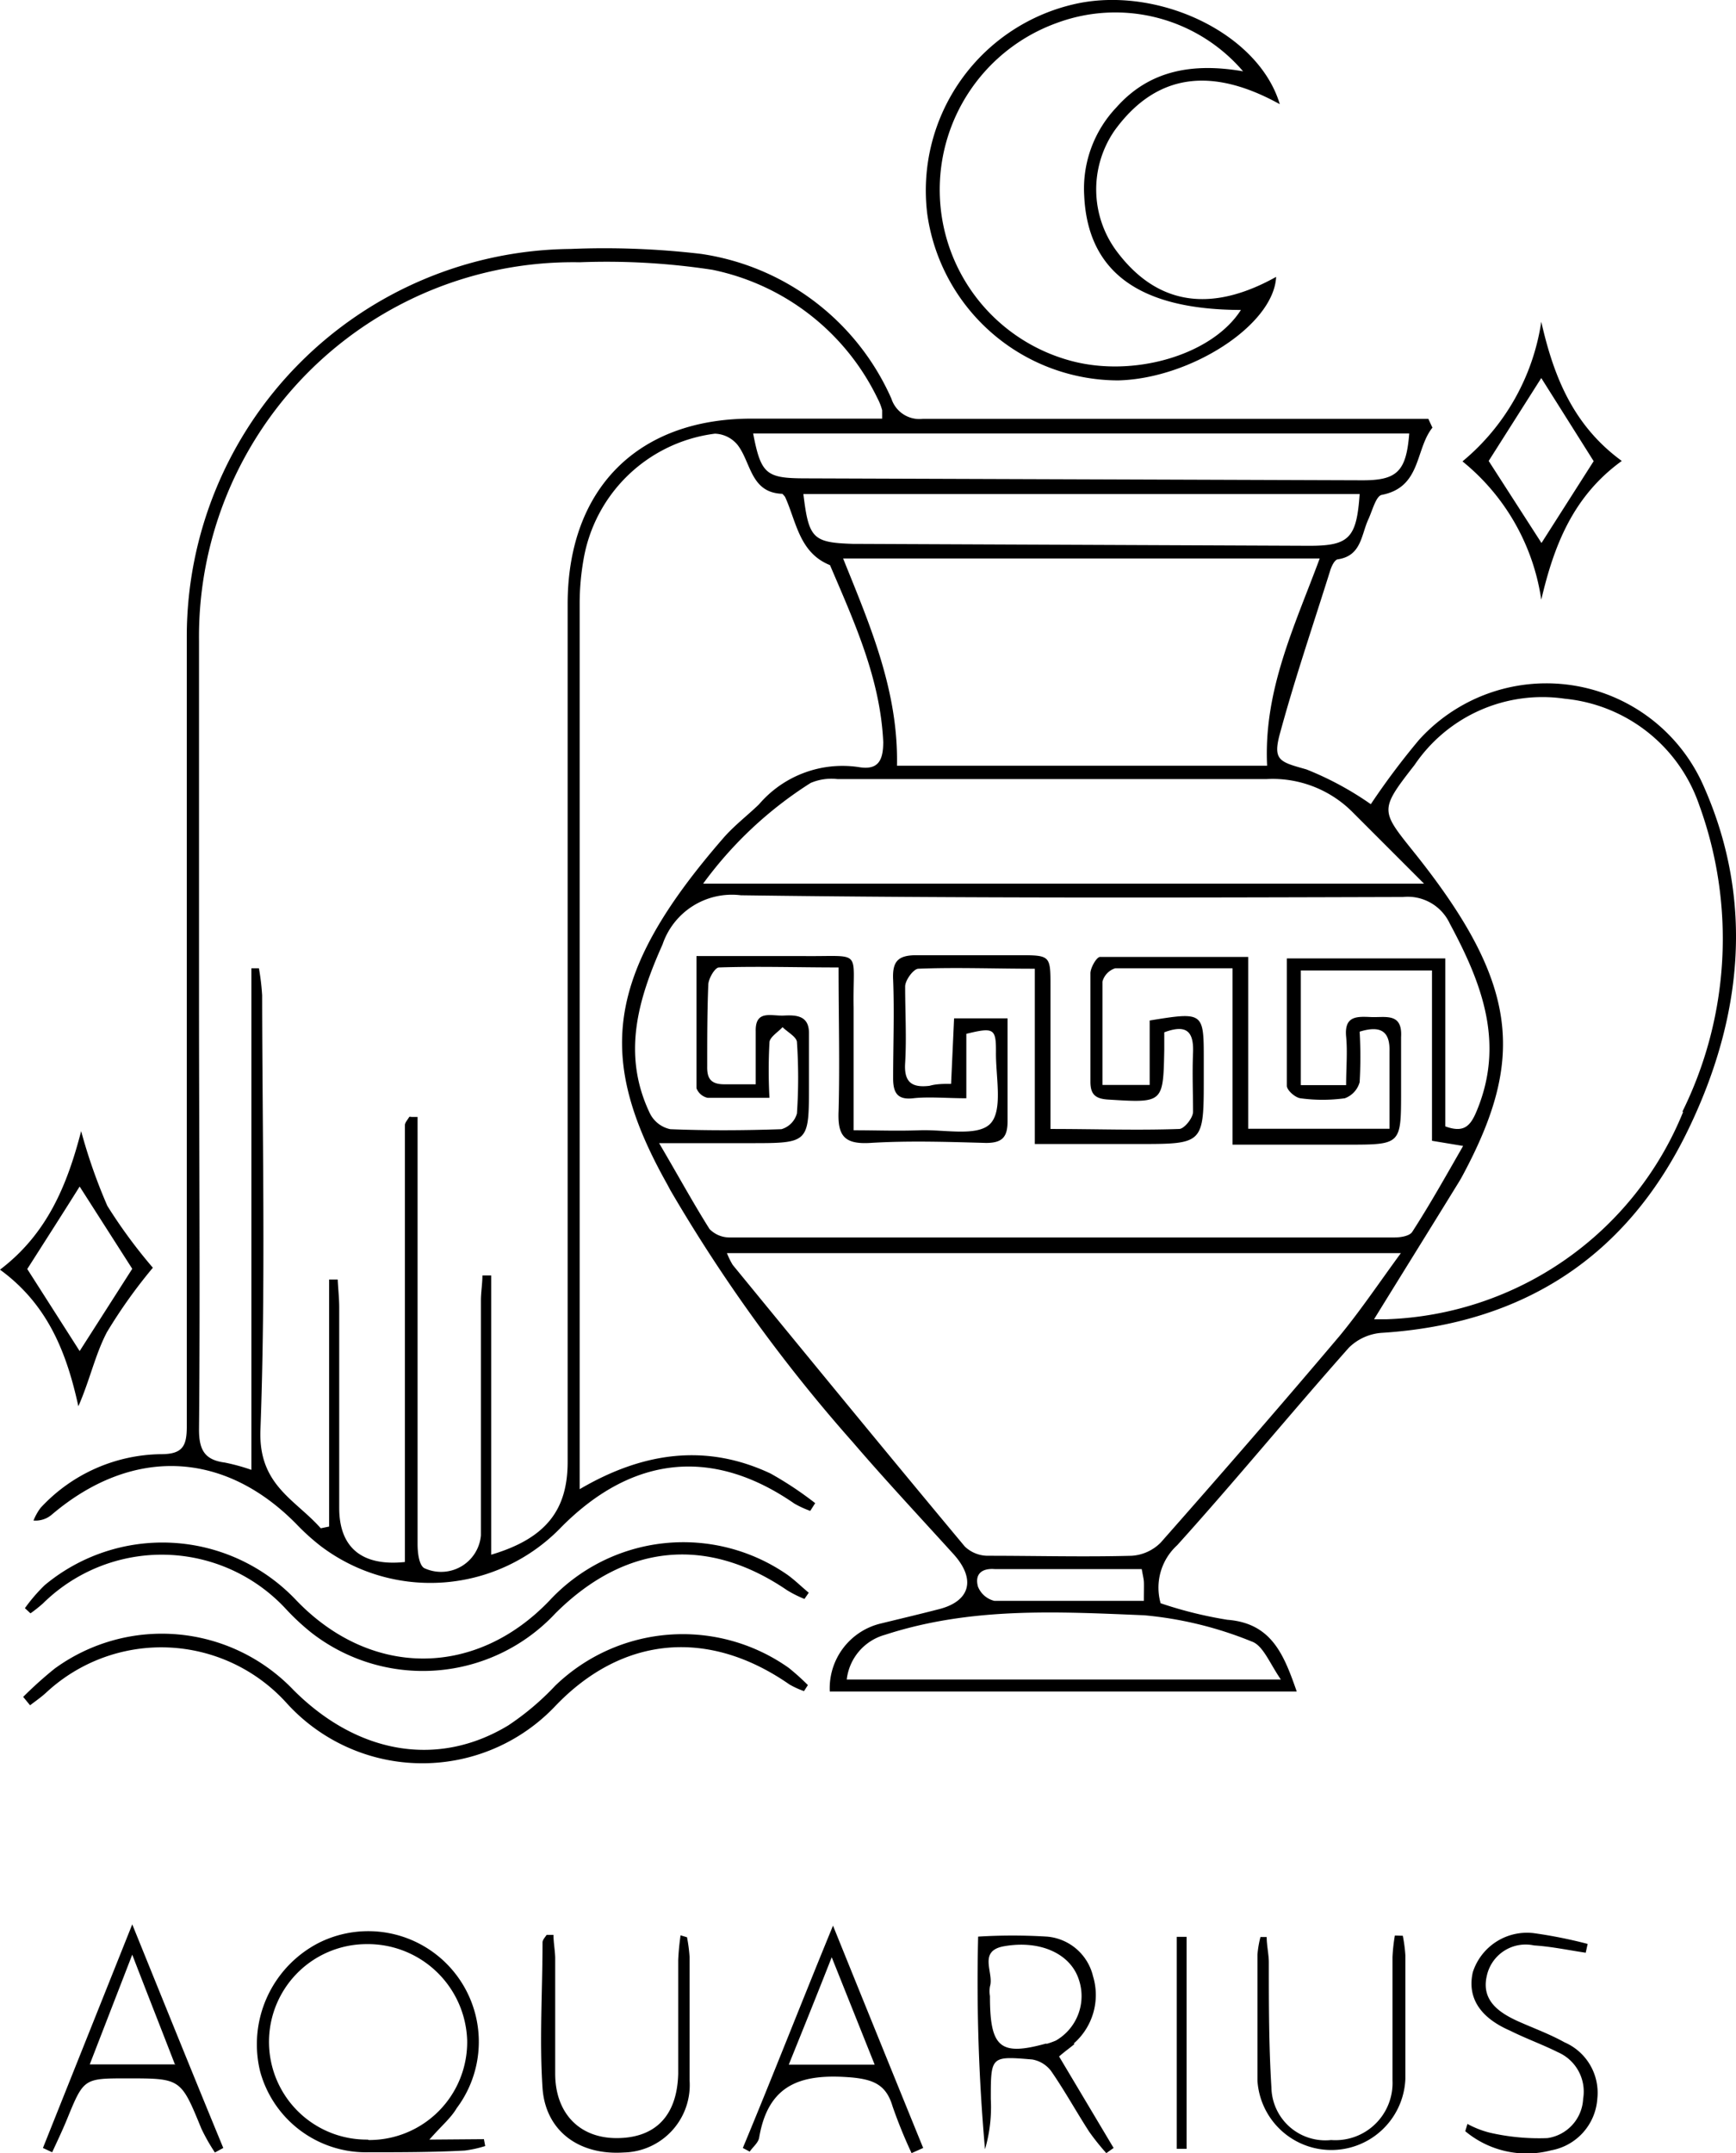 <svg xmlns="http://www.w3.org/2000/svg" viewBox="0 0 80.86 100.24"><title>Asset 546</title><g id="Layer_2" data-name="Layer 2"><g id="Layer_1-2" data-name="Layer 1"><path d="M36.74,77.65a11.08,11.08,0,0,1,.89.8l-.18.28a3.82,3.82,0,0,1-.68-.31C33,75.8,29,76.16,25.88,79.41a8.53,8.53,0,0,1-12.5-.09,7.87,7.87,0,0,0-11.24-.51c-.23.21-.49.39-.74.58L1.08,79a18.24,18.24,0,0,1,1.47-1.32,8.48,8.48,0,0,1,11.12,1c3,3,6.74,3.62,10,1.65a12.42,12.42,0,0,0,2.19-1.85A8.55,8.55,0,0,1,36.74,77.65Z"/><path d="M79.38,36.66A8,8,0,0,0,66.1,34.44a34.48,34.48,0,0,0-2.25,3,14.69,14.69,0,0,0-3-1.62c-1.24-.35-1.58-.41-1.23-1.68.69-2.54,1.53-5,2.33-7.55.06-.21.21-.53.36-.55,1.1-.16,1.09-1.13,1.42-1.85.19-.41.36-1.1.63-1.15,1.85-.36,1.55-2.12,2.36-3.13l-.19-.41H62.66c-6.56,0-13.12,0-19.68,0a1.37,1.37,0,0,1-1.46-.94,11.52,11.52,0,0,0-8.87-6.74,38.47,38.47,0,0,0-6.08-.23,18.05,18.05,0,0,0-17.87,18c0,12.28,0,24.55,0,36.83,0,.91-.2,1.28-1.2,1.28A7.76,7.76,0,0,0,1.89,70.2a2.58,2.58,0,0,0-.33.59,1.17,1.17,0,0,0,.87-.29c3.71-3.14,8-3,11.4.48a10.34,10.34,0,0,0,1.11,1,8.46,8.46,0,0,0,11.21-.89C29.46,67.76,33.2,67.37,37,70a4.53,4.53,0,0,0,.74.34l.23-.36a16.3,16.3,0,0,0-2.08-1.38c-3-1.41-5.94-1-8.89.73V67.93q0-19.91,0-39.82a11.86,11.86,0,0,1,.18-2.06,7.11,7.11,0,0,1,6.12-5.86,1.42,1.42,0,0,1,1.06.53c.63.82.6,2.22,2.08,2.27,0,0,.11.1.14.17.52,1.16.66,2.58,2.08,3.15C39.81,29,41,31.6,41.14,34.54c0,.89-.25,1.33-1.16,1.17a5.12,5.12,0,0,0-4.63,1.74c-.55.53-1.17,1-1.67,1.58-5.55,6.39-5.88,10.26-2.61,16.09l.16.3a73.5,73.5,0,0,0,8.49,11.72c1.52,1.77,3.12,3.48,4.69,5.21,1.06,1.17.79,2.2-.69,2.57-.89.23-1.78.44-2.68.66a3.1,3.1,0,0,0-2.39,3.17H60.4c-.6-1.72-1.17-3.18-3.23-3.34a19.11,19.11,0,0,1-3.11-.77,2.67,2.67,0,0,1,.77-2.7c2.71-3,5.3-6.16,8-9.2a2.42,2.42,0,0,1,1.55-.69c6.59-.42,11.42-3.56,14.27-9.49C81.13,47.42,81.73,42,79.38,36.66ZM26.44,28.13q0,20,0,39.93c0,2.23-1,3.56-3.56,4.32v-13h-.41c0,.39-.07.78-.07,1.17,0,3.64,0,7.29,0,10.93A1.86,1.86,0,0,1,19.75,73c-.24-.16-.3-.73-.3-1.12,0-6.17,0-12.35,0-18.53V52L19.16,52a.17.17,0,0,0-.1,0c-.07.13-.2.26-.2.38q0,10.19,0,20.34c-2,.21-3.06-.67-3.06-2.52,0-3.11,0-6.21,0-9.32,0-.44-.05-.87-.07-1.31h-.4v11.5l-.39.08c-1.18-1.34-2.9-2-2.81-4.56.25-6.74.09-13.5.08-20.25a10.82,10.82,0,0,0-.15-1.26l-.35,0V68.43a9.47,9.47,0,0,0-1.24-.34c-.92-.12-1.2-.57-1.2-1.53.06-6.68,0-13.35,0-20V29.84A17.43,17.43,0,0,1,27,12.21a32.64,32.64,0,0,1,6.18.35,11,11,0,0,1,7.7,6,2.52,2.52,0,0,1,.21.54c0,.06,0,.14,0,.39H35C29.69,19.49,26.44,22.77,26.44,28.13Zm8.64-7.95H65.64c-.14,1.78-.57,2.19-2.22,2.18l-26-.09C35.68,22.26,35.44,22.05,35.08,20.18ZM37.42,23H63.33c-.14,2.05-.49,2.41-2.34,2.41l-21.27-.09C37.86,25.26,37.67,25.07,37.42,23Zm1.85,3h22.2c-1.18,3.18-2.62,6.14-2.45,9.65H41.78C41.85,32.16,40.52,29.1,39.27,26ZM37.76,36.45A2.46,2.46,0,0,1,39,36.27c6.67,0,13.34,0,20,0a5.25,5.25,0,0,1,4,1.54c1,1,2.08,2.08,3.33,3.33H32.75A18.31,18.31,0,0,1,37.76,36.45Zm-7.5,15.36c-1.29-2.72-.55-5.27.6-7.84a3.41,3.41,0,0,1,3.65-2.29c10.28.14,20.56.11,30.84.08A2.16,2.16,0,0,1,67.53,43c1.49,2.77,2.58,5.57,1.24,8.75-.29.69-.6,1-1.45.69V44.62H59.94c0,2,0,4,0,5.93,0,.21.39.55.63.58a7.55,7.55,0,0,0,2.07,0,1.11,1.11,0,0,0,.69-.75,20.56,20.56,0,0,0,0-2.35c1-.31,1.42,0,1.39.93,0,1.18,0,2.36,0,3.59H58.14v-8c-2.41,0-4.66,0-6.9,0-.16,0-.44.49-.45.75,0,1.68,0,3.37,0,5.06,0,.58.22.79.81.83,2.59.16,2.58.18,2.63-2.33,0-.26,0-.53,0-.8,1-.37,1.38-.08,1.34.94s0,1.84,0,2.76c0,.29-.41.79-.64.8-2,.07-3.89,0-6,0V45.93c0-1.46,0-1.46-1.52-1.46s-3.15,0-4.72,0c-.87,0-1.13.29-1.09,1.14.06,1.53,0,3.07,0,4.6,0,.71.24,1,.94.92s1.58,0,2.47,0v-3c1.28-.31,1.39-.26,1.38.88s.33,2.68-.26,3.3-2.14.27-3.27.31-2,0-3.1,0c0-2,0-3.85,0-5.71-.05-2.77.48-2.37-2.32-2.4-1.61,0-3.22,0-5,0,0,2.11,0,4.13,0,6.15a.72.72,0,0,0,.52.45c.91,0,1.82,0,2.88,0a23.82,23.82,0,0,1,0-2.57c0-.25.39-.48.61-.72.23.23.65.45.67.69a24.67,24.67,0,0,1,0,3.33,1.06,1.06,0,0,1-.72.73c-1.73.06-3.46.07-5.18,0A1.38,1.38,0,0,1,30.26,51.81Zm2.79,5.41c-.77-1.22-1.46-2.49-2.35-4h4.24c2.74,0,2.74,0,2.74-2.71,0-.81,0-1.61,0-2.42s-.59-.84-1.17-.81S35.18,47,35.2,48c0,.76,0,1.52,0,2.48-.58,0-1,0-1.46,0-.61,0-.81-.25-.8-.82,0-1.27,0-2.53.05-3.8,0-.29.31-.82.5-.82,1.82-.06,3.65,0,5.57,0,0,2.33.06,4.51,0,6.69-.05,1.15.27,1.55,1.47,1.48,1.79-.11,3.6-.05,5.4,0,.74,0,1-.26,1-1,0-1.57,0-3.13,0-4.8H44.44l-.14,3.05c-.36,0-.69,0-1,.09-.81.1-1.2-.15-1.14-1.06.07-1.19,0-2.38,0-3.56,0-.3.39-.82.61-.83,1.76-.07,3.51,0,5.43,0v8.16h4.82c3.05,0,3.05,0,3.05-3.1v-.8c0-2.24,0-2.26-2.52-1.85v3h-2.2c0-1.62,0-3.21,0-4.81a.9.9,0,0,1,.59-.62c1.79,0,3.58,0,5.47,0v8.21h5.35c2.5,0,2.5,0,2.5-2.47,0-.85,0-1.69,0-2.54.07-1.15-.74-.9-1.4-.93s-1.25-.06-1.16.91c.07.72,0,1.45,0,2.26H60.59V45.18H66.7v7.93l1.45.24c-.81,1.41-1.56,2.75-2.37,4-.12.19-.53.26-.81.26q-15.48,0-30.95,0A1.3,1.3,0,0,1,33.05,57.22ZM58.3,76.42c.53.18.83,1,1.36,1.77H39.44a2.45,2.45,0,0,1,1.78-2.08c4-1.3,8-1.08,12.08-.91A17.42,17.42,0,0,1,58.3,76.42Zm-12-3.37c2.26,0,4.52,0,6.88,0,.05.29.09.44.1.58s0,.46,0,.9H51.39c-1.69,0-3.38,0-5.07,0a1.1,1.1,0,0,1-.77-.67C45.39,73.26,45.76,73,46.34,73.05ZM62.4,62.19c-2.74,3.24-5.53,6.45-8.34,9.63a2.09,2.09,0,0,1-1.35.61c-2.22.06-4.45,0-6.67,0a1.56,1.56,0,0,1-1.1-.43c-3.63-4.35-7.22-8.73-10.81-13.11a3.46,3.46,0,0,1-.27-.55H65.25C64.21,59.76,63.38,61,62.4,62.19Zm16-10.43a15.48,15.48,0,0,1-13.84,9.66H64c1.37-2.22,2.66-4.29,3.94-6.37.1-.16.19-.33.28-.5C71,49.28,70.74,45.83,66,39.85c-1.7-2.13-1.8-2.07-.11-4.24a7.19,7.19,0,0,1,7-3.08,7.37,7.37,0,0,1,6.25,4.93A18.18,18.18,0,0,1,78.36,51.76Z"/><path d="M52.08,17.71c3.36-.08,7.25-2.57,7.36-4.82C56.61,14.47,54,14.37,52,11.68a4.82,4.82,0,0,1-.08-5.61c2-2.75,4.63-2.91,7.69-1.22C58.63,1.56,54-.63,50.19.16a8.9,8.9,0,0,0-7,9.8A9,9,0,0,0,52.08,17.71ZM49.25,1.06A7.83,7.83,0,0,1,57.9,3.32C55.59,2.92,53.55,3.25,52,5A5.49,5.49,0,0,0,50.5,9.1c.16,3.56,2.57,5.32,7.3,5.33-1.34,2.1-5,3.17-7.95,2.36a8.25,8.25,0,0,1-.6-15.73Z"/><path d="M36.67,73.31c.35.25.66.56,1,.84l-.2.29a5.43,5.43,0,0,1-.8-.4c-3.74-2.55-7.55-2.17-10.8,1.07A8.45,8.45,0,0,1,14.49,76a10.94,10.94,0,0,1-1.17-1.09A7.88,7.88,0,0,0,2,74.65a6.51,6.51,0,0,1-.58.46l-.26-.24a7.86,7.86,0,0,1,.92-1.07,8.57,8.57,0,0,1,11.66.64c3.47,3.67,8.38,3.7,11.85.08A8.51,8.51,0,0,1,36.67,73.31Z"/><path d="M3.65,65.47c.53-1.2.78-2.4,1.33-3.45a24,24,0,0,1,2.14-3A24,24,0,0,1,5,56.14a25.11,25.11,0,0,1-1.22-3.48C3.13,55.17,2.2,57.44,0,59.11,2.24,60.74,3.11,63,3.65,65.47Zm.06-10.23,2.45,3.83L3.71,62.9,1.27,59.08C2.08,57.81,2.92,56.5,3.71,55.24Z"/><path d="M71.79,27.92c.59-2.52,1.48-4.82,3.75-6.46-2.26-1.65-3.17-3.92-3.75-6.48a10.44,10.44,0,0,1-3.67,6.5A10.18,10.18,0,0,1,71.79,27.92Zm0-10.32,2.44,3.87L71.8,25.28l-2.46-3.82Z"/><path d="M20,99.61c.59-.67,1-1,1.27-1.46a5.15,5.15,0,0,0-6.42-7.7,5.31,5.31,0,0,0-2.73,6,5.11,5.11,0,0,0,5.05,3.75c1.49,0,3,0,4.48-.08a5.4,5.4,0,0,0,.95-.21l-.06-.32Zm-2.87,0a4.55,4.55,0,0,1-.1-9.1A4.63,4.63,0,0,1,21.76,95,4.56,4.56,0,0,1,17.17,99.63Zm32.88-4.47A3,3,0,0,0,50.91,92a2.41,2.41,0,0,0-2.14-1.84,26.09,26.09,0,0,0-3.21,0,87.89,87.89,0,0,0,.32,9.9,7,7,0,0,0,.27-2.34c0-2,0-2,1.93-1.84a1.4,1.4,0,0,1,.88.54c.63.91,1.17,1.89,1.77,2.82a11,11,0,0,0,.8,1l.34-.24-2.54-4.26C49.63,95.48,49.85,95.33,50.05,95.16Zm-1.29,0c-2.14.59-2.61.19-2.61-2.21a1.35,1.35,0,0,1,0-.45c.2-.63-.58-1.65.65-1.87,1.68-.3,3.08.34,3.48,1.52A2.39,2.39,0,0,1,49.18,95,3.61,3.61,0,0,1,48.76,95.15ZM2,100l.43.2c.23-.5.47-1,.68-1.51.79-1.93.78-1.93,2.81-1.93,2.51,0,2.5,0,3.46,2.34a8.76,8.76,0,0,0,.63,1.11l.39-.21C9,96.61,7.64,93.24,6.16,89.59Zm6.18-3.89h-4L6.16,91C6.88,92.87,7.49,94.41,8.14,96.09ZM34.6,100l.32.17c.15-.22.4-.41.44-.65.43-2.53,2-3,4.34-2.8,1,.1,1.58.35,1.87,1.33a22.83,22.83,0,0,0,.89,2.19L43,100c-1.36-3.34-2.72-6.69-4.2-10.35C37.3,93.3,36,96.64,34.6,100Zm2.14-3.88c.67-1.66,1.29-3.19,2-5l2,5Zm28.6-6a7.09,7.09,0,0,1,.12.91c0,1.91,0,3.83,0,5.75a3.45,3.45,0,0,1-6.89.09c0-2,0-3.91,0-5.87a4.69,4.69,0,0,1,.14-.82H59c0,.38.09.76.1,1.14,0,2,0,3.91.12,5.86A2.51,2.51,0,0,0,62,99.63a2.66,2.66,0,0,0,2.86-2.77c0-1.92,0-3.84,0-5.75a8.27,8.27,0,0,1,.11-1ZM32,90.19a7.48,7.48,0,0,1,.12.92c0,1.92,0,3.84,0,5.75a3.14,3.14,0,0,1-3.06,3.35c-2.09.14-3.65-1-3.79-3-.15-2.26,0-4.52,0-6.78,0-.12.12-.24.19-.35l.32,0c0,.35.07.7.08,1.06,0,1.8,0,3.6,0,5.4s1.09,3,2.86,3,2.82-1,2.87-3c0-1.76,0-3.53,0-5.29a11.45,11.45,0,0,1,.11-1.15ZM74.4,97.71a2.62,2.62,0,0,1-2.15,2.4,4.47,4.47,0,0,1-4-.89l.1-.34a4.39,4.39,0,0,0,1.05.41,10.23,10.23,0,0,0,2.68.25,1.94,1.94,0,0,0,1.66-1.83,2,2,0,0,0-1.18-2.17c-.72-.36-1.48-.63-2.22-1-1.43-.62-2-1.56-1.74-2.72A2.65,2.65,0,0,1,71.45,90a21.68,21.68,0,0,1,2.5.5l-.09.41c-.81-.12-1.61-.29-2.41-.34A1.85,1.85,0,0,0,69.25,92c-.25,1.1.52,1.67,1.41,2.08.73.33,1.49.6,2.21,1A2.56,2.56,0,0,1,74.4,97.71ZM55.27,90.17q0,4.93,0,9.87h-.46V90.17Z"/></g></g></svg>